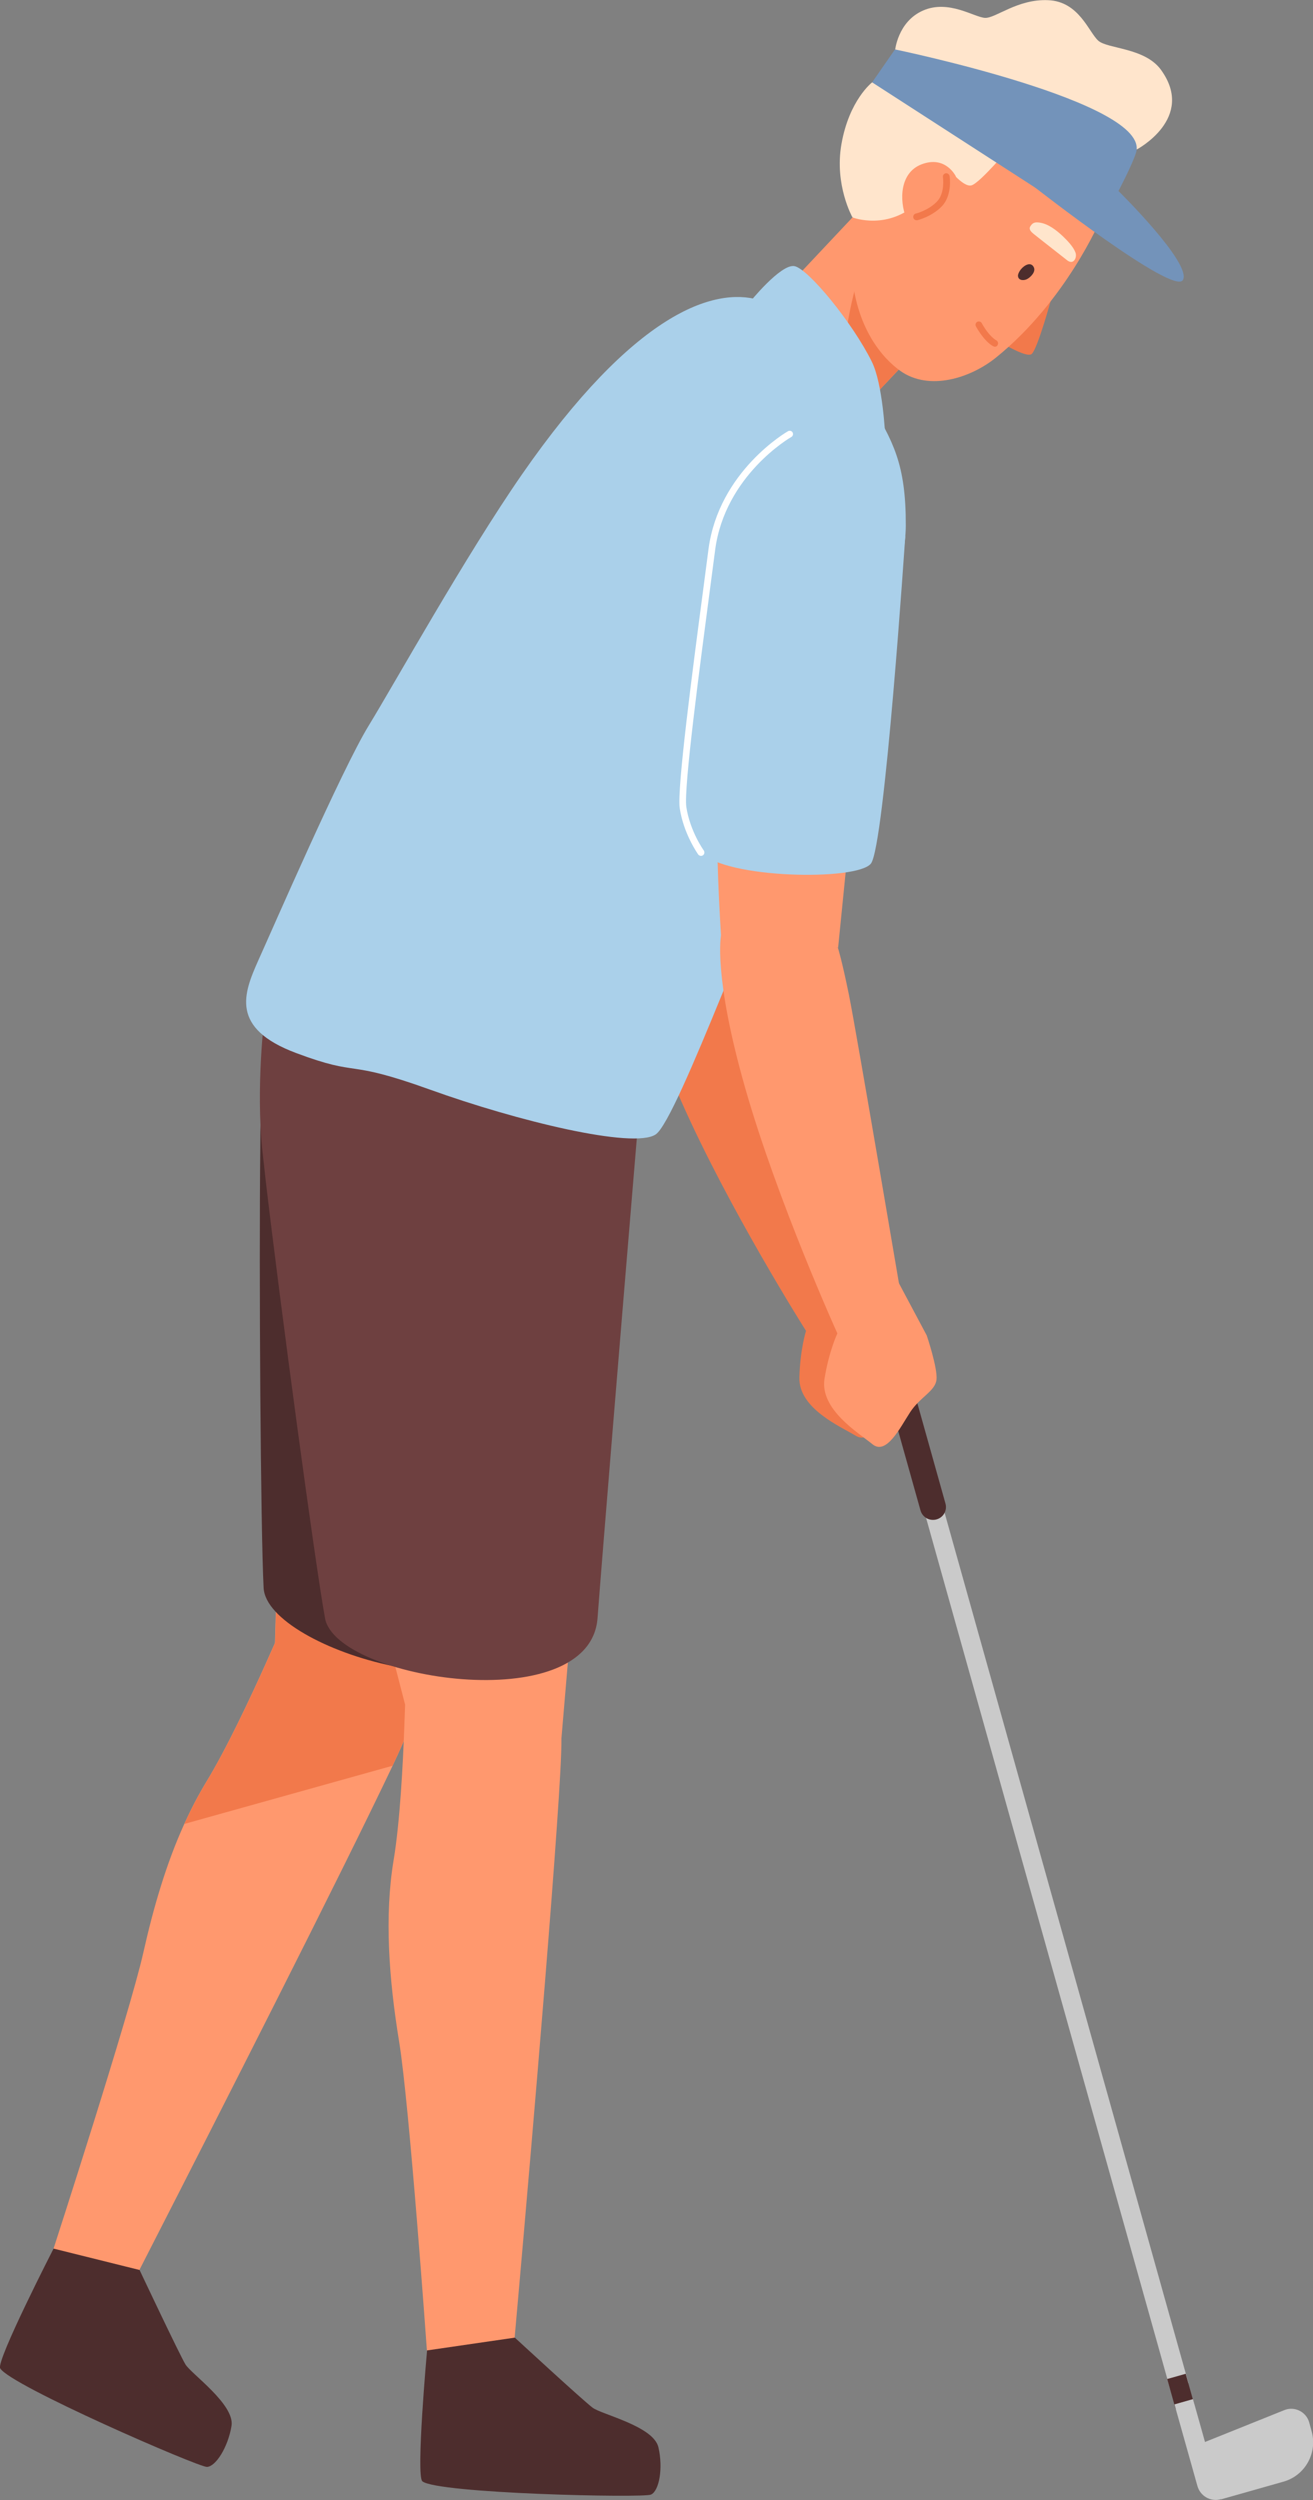 <svg width="93" height="177" viewBox="0 0 93 177" fill="none" xmlns="http://www.w3.org/2000/svg">
<rect x="0" y="0" width="93" height="177" fill="#808080" stroke="none"/>
<g clip-path="url(#clip0_74_3264)">
<path d="M33.834 110.413L33.438 111.418L29.435 121.887L29.126 121.9L24.109 121.974L19.475 116.491V116.318L19.636 110.636L19.697 108.168L23.577 108.788L32.166 110.153L33.834 110.413Z" fill="#FF986E"/>
<path d="M29.126 121.899C29.052 122.135 28.965 122.395 28.854 122.668C28.656 123.164 28.298 123.971 27.803 125.025C27.371 125.931 26.84 127.035 26.234 128.275C21.526 137.938 12.233 156.098 9.873 160.713C9.515 161.408 9.317 161.805 9.317 161.805L4.831 163.206L3.793 159.2C3.793 159.2 9.169 142.627 10.157 138.224C10.874 135.023 11.789 131.91 13.049 129.143C13.518 128.101 14.037 127.109 14.606 126.166C16.052 123.81 17.831 119.989 18.795 117.843C19.153 117.049 19.401 116.478 19.475 116.317C19.487 116.28 19.499 116.268 19.499 116.268L27.297 119.48C27.297 119.48 30.337 118.116 29.126 121.899Z" fill="#FF986E"/>
<path d="M3.794 159.199L9.886 160.713C9.886 160.713 12.715 166.704 13.136 167.399C13.556 168.081 16.645 170.239 16.398 171.753C16.151 173.266 15.273 174.643 14.655 174.655C14.038 174.668 0.667 168.862 0.012 167.671C-0.272 167.126 3.794 159.199 3.794 159.199Z" fill="#4D2D2D"/>
<path d="M33.438 111.417L29.435 121.887H29.126C29.052 122.123 28.965 122.383 28.854 122.656C28.656 123.152 28.298 123.958 27.804 125.013L13.062 129.131C13.531 128.089 14.05 127.097 14.618 126.154C16.064 123.797 17.844 119.977 18.808 117.831C19.166 117.037 19.413 116.466 19.487 116.305L19.648 110.624C20.834 109.991 22.218 109.309 23.59 108.775C25.802 107.907 27.939 107.411 28.99 108.155C30.151 108.974 31.301 109.532 32.178 110.14C32.709 110.524 33.154 110.921 33.438 111.417Z" fill="#F2794B"/>
<path d="M18.461 79.141C18.449 79.737 18.437 80.419 18.437 81.151C18.338 90.169 18.461 108.317 18.672 112.422C18.906 116.851 36.379 121.9 37.813 114.891C38.801 110.078 42.2 94.076 44.251 84.5C44.683 82.453 45.066 80.692 45.338 79.414C45.66 77.95 45.833 77.082 45.833 77.082L42.941 76.226L19.858 69.416C19.87 69.404 18.548 74.465 18.461 79.141Z" fill="#4D2D2D"/>
<path d="M39.444 129.281C38.592 141.648 36.343 166.73 36.343 166.73L32.709 169.732L30.238 166.408C30.238 166.408 29.002 149.029 28.273 144.563C27.544 140.098 27.223 135.669 27.878 131.712C28.335 128.983 28.545 124.778 28.632 122.421C28.669 121.367 28.694 120.685 28.694 120.685L37.121 120.722C37.121 120.722 39.716 118.005 39.766 123.091C39.778 124.071 39.654 126.304 39.444 129.281Z" fill="#FF986E"/>
<path d="M28.693 120.684L26.605 112.621L40.803 110.835L39.765 123.091L34.674 124.654L28.693 120.684Z" fill="#FF986E"/>
<path d="M63.367 93.481C63.367 93.481 64.467 95.652 64.492 96.483C64.517 97.314 63.516 97.86 62.96 99.026C62.404 100.192 61.724 102.313 60.624 101.656C59.537 100.998 56.571 99.733 56.62 97.537C56.67 95.54 57.09 94.225 57.09 94.225L60.661 89.76L63.367 93.481Z" fill="#F2794B"/>
<path d="M45.042 67.444C45.042 67.444 44.856 70.296 48.242 77.938C51.616 85.591 57.09 94.225 57.09 94.225L61.613 92.29C61.613 92.29 55.459 72.79 54.594 70.346C53.729 67.903 53.371 67.158 53.371 67.158L45.042 67.444Z" fill="#F2794B"/>
<path d="M82.867 169.086L84.177 168.714L66.642 106.158C66.58 105.947 66.37 105.823 66.16 105.885L65.604 106.046C65.394 106.108 65.271 106.319 65.332 106.53L82.867 169.086Z" fill="#CACACA"/>
<path d="M66.333 107.573C66.828 107.436 67.112 106.927 66.963 106.431L62.218 89.511C62.157 89.301 61.947 89.177 61.736 89.239L60.723 89.524C60.513 89.586 60.389 89.797 60.451 90.008L65.196 106.927C65.332 107.424 65.839 107.709 66.333 107.573Z" fill="#4D2D2D"/>
<path d="M83.27 170.557L84.579 170.188L83.983 168.062L82.674 168.432L83.27 170.557Z" fill="#4D2D2D"/>
<path d="M86.488 176.938L84.498 169.855L83.189 170.228L84.807 175.983C85.005 176.728 85.759 177.149 86.488 176.938Z" fill="#CACACA"/>
<path d="M90.961 170.637L84.906 173.069L86.488 176.951L90.912 175.698C92.444 175.264 93.334 173.664 92.901 172.126L92.728 171.493C92.506 170.737 91.678 170.34 90.961 170.637Z" fill="#CACACA"/>
<path d="M30.25 166.407L36.466 165.502C36.466 165.502 41.335 169.992 41.977 170.464C42.62 170.948 46.29 171.766 46.636 173.267C46.982 174.756 46.685 176.368 46.105 176.616C45.536 176.864 30.979 176.542 29.917 175.674C29.447 175.289 30.25 166.407 30.25 166.407Z" fill="#4D2D2D"/>
<path d="M18.597 81.585C18.659 82.18 18.746 82.85 18.82 83.582C19.87 92.538 22.292 110.525 23.021 114.568C23.812 118.935 41.779 121.713 42.323 114.568C42.694 109.669 44.041 93.357 44.856 83.594C45.029 81.51 45.178 79.712 45.289 78.409C45.412 76.908 45.487 76.028 45.487 76.028L42.508 75.556L18.758 71.748C18.758 71.748 18.091 76.933 18.597 81.585Z" fill="#6E4040"/>
<path d="M63.392 3.61C63.392 3.61 63.565 1.539 65.382 0.745C67.198 -0.049 69.015 1.229 69.768 1.266C70.522 1.303 72.067 -0.086 74.242 0.013C76.429 0.1 77.121 2.283 77.788 2.878C78.456 3.474 81.088 3.362 82.237 4.95C84.708 8.374 80.519 10.582 80.519 10.582L63.392 3.61Z" fill="#FFE5CC"/>
<path d="M74.452 21.188C74.452 21.188 73.525 24.586 73.093 25.045C72.672 25.504 69.694 23.507 69.694 23.507L74.452 21.188Z" fill="#F2794B"/>
<path d="M67.754 21.833L59.957 30.082L57.041 29.598L53.062 23.173L61.687 14.006L64.813 18.025L65.246 18.571L67.754 21.833Z" fill="#FF986E"/>
<path d="M67.754 21.833L59.957 30.082C59.87 28.333 59.771 25.418 59.944 23.619C60.216 20.94 61.6 16.971 61.6 16.971C61.6 16.971 63.367 17.492 64.813 18.038L65.233 18.583L67.754 21.833Z" fill="#F2794B"/>
<path d="M79.222 13.522C79.222 13.522 80.21 11.649 80.47 10.793C81.532 7.245 63.392 3.499 63.392 3.499C63.392 3.499 67.186 7.952 67.383 8.138C67.581 8.324 79.222 13.522 79.222 13.522Z" fill="#7393BA"/>
<path d="M61.773 5.831C61.773 5.831 60.142 7.084 59.599 10.21C59.092 13.1 60.377 15.383 60.377 15.383L67.099 6.786L61.773 5.831Z" fill="#FFE5CC"/>
<path d="M77.936 15.569C77.936 15.569 75.514 21.3 70.559 25.306C68.767 26.758 65.826 27.713 63.775 26.262C62.564 25.406 60.575 23.247 60.315 19.067C60.08 15.358 62.799 10.992 62.799 10.992L66.37 6.514L77.393 14.353L77.936 15.569Z" fill="#FF986E"/>
<path d="M70.473 24.549C70.436 24.549 70.411 24.537 70.374 24.524C70.312 24.5 69.756 24.227 69.126 23.11C69.064 22.999 69.101 22.85 69.213 22.788C69.324 22.726 69.472 22.763 69.534 22.875C70.078 23.855 70.559 24.09 70.559 24.09C70.671 24.152 70.732 24.289 70.671 24.4C70.646 24.5 70.559 24.549 70.473 24.549Z" fill="#F2794B"/>
<path d="M76.145 18.348C76.219 18.211 76.231 18.013 76.169 17.864C76.021 17.467 75.601 17.033 75.304 16.747C74.847 16.313 74.242 15.829 73.599 15.755C73.302 15.718 73.129 15.767 72.969 16.04C72.845 16.264 73.08 16.45 73.228 16.574C73.475 16.772 73.735 16.971 73.982 17.169C74.526 17.603 75.082 18.025 75.626 18.459C75.873 18.62 76.046 18.534 76.145 18.348Z" fill="#FFE5CC"/>
<path d="M67.038 11.748C67.038 11.748 68.174 13.286 68.805 13.125C69.422 12.963 71.684 10.247 71.684 10.247L69.67 9.192L67.038 11.748Z" fill="#FFE5CC"/>
<path d="M72.302 19.079C72.561 18.757 73.031 18.509 73.228 18.93C73.377 19.24 73.006 19.625 72.746 19.761C72.475 19.898 72.079 19.848 72.104 19.476C72.129 19.352 72.203 19.203 72.302 19.079Z" fill="#4D2D2D"/>
<path d="M66.988 11.822C66.988 11.822 67.322 12.07 65.135 14.229C62.935 16.387 60.389 15.395 60.389 15.395L61.279 9.652C61.279 9.652 64.863 7.233 65.036 7.27C65.209 7.32 69.188 9.987 69.114 10.098C69.039 10.21 68.273 11.326 68.174 11.376C68.063 11.438 66.988 11.822 66.988 11.822Z" fill="#FFE5CC"/>
<path d="M67.705 12.492C67.705 12.492 66.988 10.979 65.27 11.636C63.751 12.219 63.676 14.142 64.195 15.469C64.702 16.797 67.297 18.161 67.297 18.161L67.705 12.492Z" fill="#FF986E"/>
<path d="M64.925 15.593C64.813 15.593 64.715 15.518 64.69 15.407C64.665 15.283 64.739 15.146 64.863 15.121C64.875 15.121 65.765 14.898 66.37 14.266C66.951 13.658 66.79 12.554 66.79 12.541C66.766 12.417 66.852 12.293 66.988 12.268C67.112 12.244 67.235 12.343 67.26 12.467C67.272 12.517 67.458 13.819 66.716 14.601C66 15.345 65.011 15.581 64.974 15.593C64.962 15.593 64.949 15.593 64.925 15.593Z" fill="#F2794B"/>
<path d="M61.773 5.831L77.689 16.102L79.222 13.522L63.392 3.499L61.773 5.831Z" fill="#7393BA"/>
<path d="M79.222 13.522C79.222 13.522 84.399 18.62 83.794 19.811C83.201 21.014 73.266 13.237 73.266 13.237L72.573 10.21L79.222 13.522Z" fill="#7393BA"/>
<path d="M61.539 28.37C60.538 26.695 56.744 22.093 53.766 21.238C50.565 20.307 44.931 22.131 36.985 33.568C32.981 39.336 28.001 48.292 26.111 51.38C24.208 54.482 19.314 65.745 18.276 68.04C17.25 70.347 16.299 72.803 20.97 74.552C25.641 76.301 24.294 74.924 30.46 77.145C36.627 79.365 44.856 81.362 46.438 80.32C48.02 79.291 54.26 61.8 56.077 59.022C57.893 56.243 64.134 43.007 64.158 37.215C64.171 32.836 63.256 31.235 61.539 28.37Z" fill="#AAD0EA"/>
<path d="M65.641 94.548C65.641 94.548 66.42 96.855 66.333 97.674C66.247 98.493 65.172 98.902 64.467 99.981C63.763 101.06 62.787 103.057 61.798 102.251C60.81 101.445 58.054 99.783 58.4 97.612C58.721 95.639 59.314 94.399 59.314 94.399L63.466 90.467L65.641 94.548Z" fill="#FF986E"/>
<path d="M60.822 52.521L59.364 67.096L51.171 67.754C51.171 67.754 50.825 63.114 50.8 59.356C50.776 57.371 51.171 51.615 51.171 51.615L60.822 52.521Z" fill="#FF986E"/>
<path d="M51.072 66.216C51.072 66.216 50.491 69.019 52.79 77.057C55.088 85.096 59.314 94.411 59.314 94.411L64.059 93.134C64.059 93.134 60.649 72.976 60.13 70.433C59.611 67.89 59.351 67.109 59.351 67.109L51.072 66.216Z" fill="#FF986E"/>
<path d="M64.121 37.958C64.121 37.958 62.663 59.902 61.687 61.142C60.698 62.383 51.356 62.209 49.663 60.348C47.958 58.487 47.637 51.454 47.81 50.152C47.983 48.849 51.937 38.653 51.739 38.057C51.529 37.45 64.121 37.958 64.121 37.958Z" fill="#AAD0EA"/>
<path d="M49.651 60.596C49.577 60.596 49.503 60.559 49.453 60.497C49.416 60.435 48.415 59.033 48.144 57.21C47.946 55.846 49.045 47.51 49.849 41.431C49.972 40.501 50.084 39.645 50.182 38.889C50.911 33.344 55.768 30.553 55.817 30.528C55.928 30.466 56.077 30.503 56.139 30.615C56.2 30.726 56.163 30.875 56.052 30.937C56.003 30.962 51.344 33.642 50.652 38.951C50.553 39.707 50.442 40.563 50.318 41.493C49.565 47.2 48.415 55.833 48.613 57.136C48.873 58.847 49.836 60.2 49.849 60.212C49.923 60.324 49.898 60.472 49.799 60.547C49.75 60.584 49.7 60.596 49.651 60.596Z" fill="white"/>
<path d="M53.062 21.448C53.062 21.448 55.298 18.657 56.274 18.843C57.251 19.029 60.377 22.837 61.749 25.603C62.539 27.191 62.7 30.875 62.7 30.875C62.7 30.875 58.672 28.245 58.041 27.724C57.411 27.203 53.062 21.448 53.062 21.448Z" fill="#AAD0EA"/>
</g>
<defs>
<clipPath id="clip0_74_3264">
<rect width="93" height="177" fill="white"/>
</clipPath>
</defs>
</svg>
